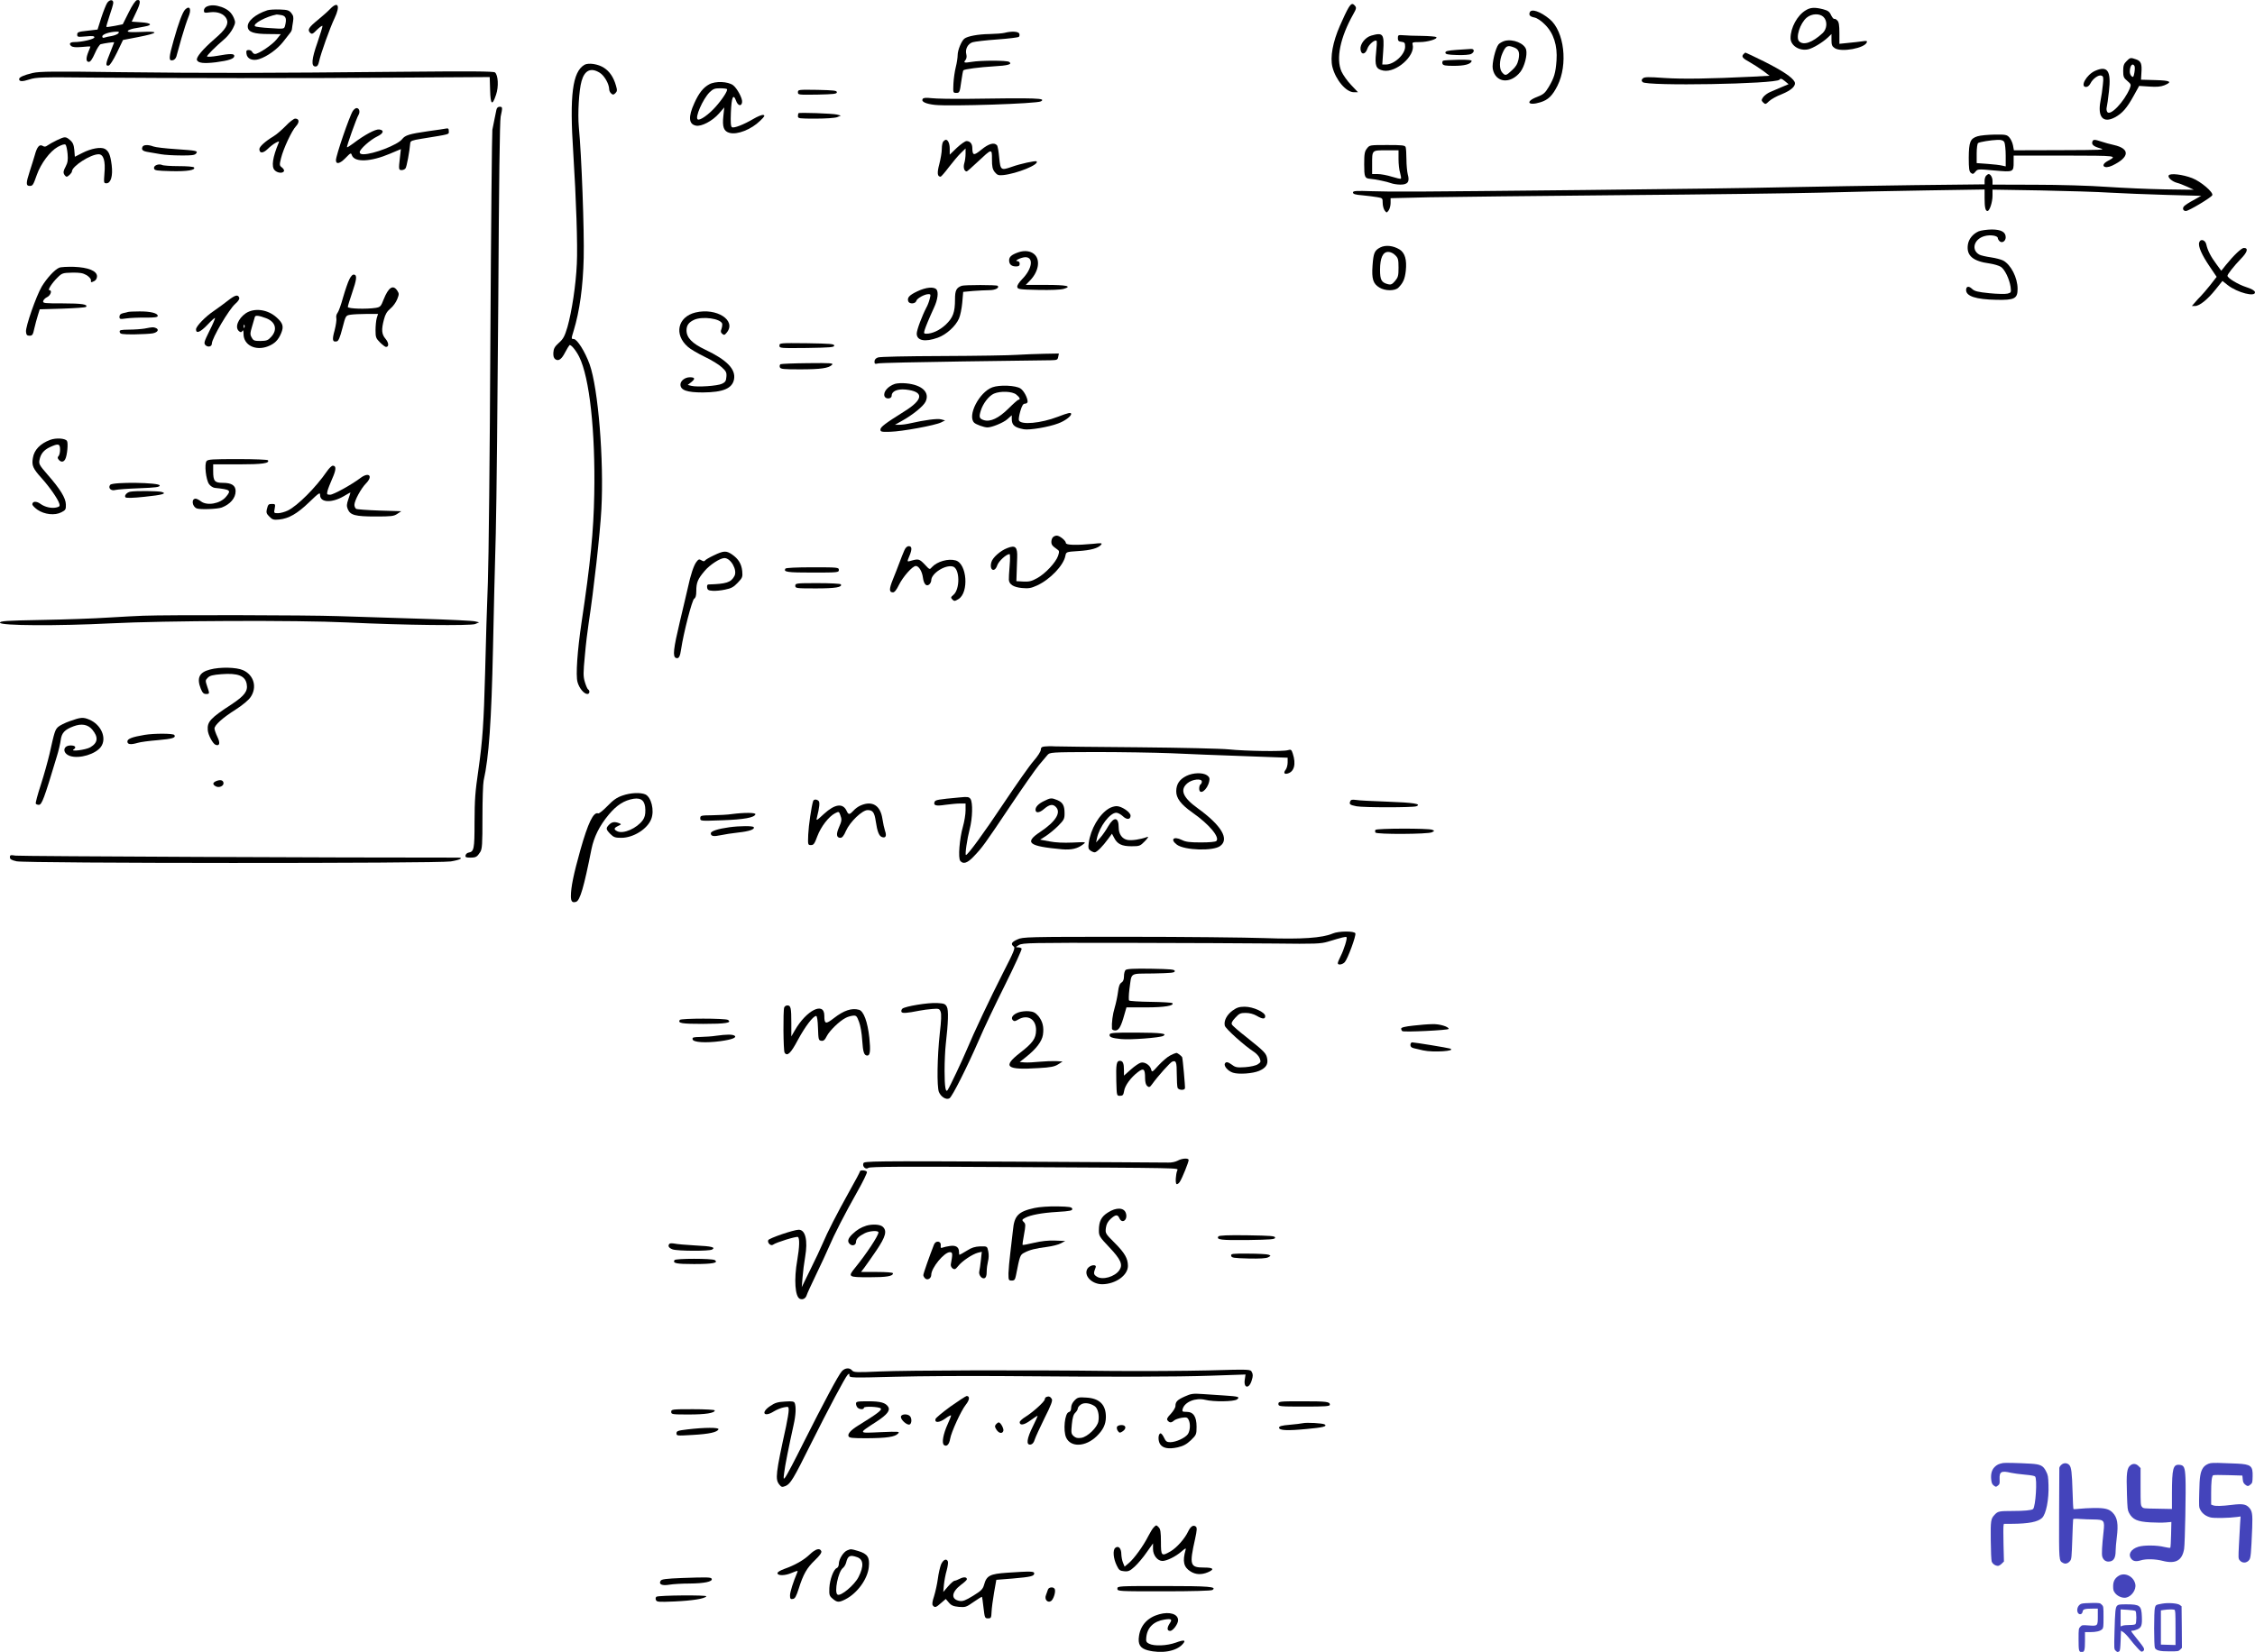 <svg height="1251.812pt" preserveAspectRatio="xMidYMid meet" viewBox="0 0 1708.357 1251.812" width="1708.357pt" xmlns="http://www.w3.org/2000/svg"><g transform="matrix(.1 0 0 -.1 -40.5 1279.896)"><path d="m1217 12777c-9-14-29-64-45-113l-28-89-77-9c-68-7-77-11-77-29 0-19 4-19 65-14 51 5 65 3 65-7 0-14-95-36-153-36-32 0-42-14-22-30 11-9 35-11 80-7 36 4 65 5 65 3s-7-20-15-39c-20-49-19-77 3-77 12 0 26 20 46 65 15 35 35 66 44 69 27 7 102 18 102 14 0-1-14-36-30-77-35-84-37-104-12-99 10 2 34 39 63 98l46 96 114 22c155 30 166 46 26 39-79-3-107-2-104 7 2 6 22 14 45 19 23 4 60 10 83 15 63 11 51 27-27 32l-71 5 33 70c35 72 37 99 7 93-11-2-36-38-63-93l-45-90-60-12c-33-6-62-10-64-8s9 39 23 82c15 43 28 87 29 98 3 29-27 30-46 2zm84-231c-6-7-29-16-50-20-22-3-46-9-55-12-10-4-16-1-16 9 0 16 53 34 104 36 23 1 26-2 17-13z"/><path d="m10620 12738c-11-18-40-78-64-134-54-123-75-238-57-312 25-99 104-192 163-192h31l-52 55c-29 30-61 76-73 102-43 97-10 258 89 434 23 40 25 50 14 63-19 23-29 20-51-16z"/><path d="m1973 12750c-14-6-23-18-23-30 0-19 4-20 48-14 57 7 106-13 124-51 17-39-6-78-91-151-89-77-142-140-134-160 9-23 52-28 143-17 100 13 140 27 140 48 0 18-29 19-128 1-40-7-75-9-78-5-4 7 59 70 138 138 20 18 46 52 58 76 19 39 20 46 7 77-18 42-45 66-94 84-44 15-79 17-110 4z"/><path d="m2904 12729c-16-17-57-53-91-81-70-57-80-75-59-97 14-13 20-11 53 23 21 20 39 33 41 28 1-5-16-61-38-125-45-127-49-182-15-182 14 0 21 10 27 37 12 59 83 257 118 330 45 95 26 132-36 67z"/><path d="m1807 12726c-19-20-49-99-86-231-38-134-39-158-9-153 13 2 24 13 29 28 4 14 22 77 39 140 18 63 42 135 52 159 26 60 11 93-25 57z"/><path d="m14085 12721c-64-38-115-132-115-211 0-56 66-99 133-85 36 8 108 51 150 90l27 26v-45c0-38 4-48 25-62 50-33 229 0 243 45 4 10-4 12-34 7-22-3-69-9-106-12l-68-7v81c0 60-4 85-16 96-8 9-19 14-23 12-4-3-15 10-24 28-12 27-24 35-61 45-63 16-96 14-131-8zm135-51c31-31 27-90-7-122-78-72-145-95-178-62-28 28 7 137 57 179 38 32 99 34 128 5z"/><path d="m2430 12721c-91-30-153-83-148-127 4-39 47-53 161-53l89-1-32-40c-32-40-135-110-163-110-8 0-17 7-21 15-3 8-15 15-26 15-17 0-21-5-18-27 4-40 46-58 96-42 62 20 138 75 182 131 23 29 47 60 54 69 7 8 13 22 13 30 1 8 4 32 8 54 5 32 3 45-13 65-17 21-29 25-88 27-38 1-80-1-94-6zm109-37c33-7 39-28 25-82-7-23-8-23-113-16-58 3-110 10-114 14-20 18 84 74 164 89 4 0 21-2 38-5z"/><path d="m11994 12705c-8-21 2-32 37-39 19-4 51-25 79-54 65-64 95-159 87-271-7-96-18-132-59-201-28-47-41-57-87-75-93-35-72-71 24-41 59 18 91 50 129 125 81 161 52 412-59 505-70 58-140 82-151 51z"/><path d="m8015 12550c-16-4-67-8-113-9-86-1-167-16-191-35-22-17-51-87-51-125 0-18-6-59-14-90s-16-87-18-126c-3-69-3-70 22-70 24 0 26 4 37 84 6 45 14 85 16 87 9 9 124 24 228 30 111 6 146 16 119 34-18 12-215 12-285 0-56-9-63-7-45 15 7 9 10 25 6 41-11 40 11 82 48 93 17 5 101 15 186 21s159 15 164 20 6 16 3 24c-7 17-58 20-112 6z"/><path d="m10793 12529c-45-13-85-64-81-103 4-45 37-42 52 4 10 32 58 72 70 59 3-3 1-43-4-89-11-100-1-125 55-136 97-18 244 113 222 197-5 17 0 19 54 19 60 0 139 24 125 38-5 4-54 8-109 9-56 0-120 3-142 5-37 3-40 1-40-22 0-20 6-26 28-28 23-3 27-8 27-37 0-59-83-135-146-135h-27l7 101c9 131-1 144-91 118z"/><path d="m11804 12489c-17-5-38-17-46-26-23-27-52-146-44-186 20-106 134-118 209-23 31 40 54 127 44 168-12 48-100 84-163 67zm70-49c37-14 46-38 35-92-8-35-21-56-50-82-45-42-50-43-74-16-23 25-22 91 2 145 25 57 38 64 87 45z"/><path d="m11440 12421c-66-5-85-9-85-21s18-16 87-18c50-2 97 2 108 8 28 15 26 40-2 38-13-1-61-4-108-7z"/><path d="m13612 12387c-15-18-5-30 50-60 27-15 71-44 99-64l50-38-128-7c-329-16-528-19-668-10-125 9-152 8-164-3-11-11-12-17-2-28 26-32 1011-15 1037 18 8 11 15 10 40-10l29-24-50-21c-27-12-67-29-89-38-21-9-45-27-54-40-14-21-14-25 1-40 16-15 19-14 44 10 16 15 58 39 96 53 76 31 112 66 97 95-18 34-93 84-228 152-75 37-140 68-143 68-4 0-11-6-17-13z"/><path d="m16515 12335c-20-19-25-34-25-74 0-43 4-53 31-75 29-25 30-28 19-57-43-102-149-213-171-178-5 8-7 23-4 34s11 65 17 121c18 156-10 198-105 156-65-29-117-122-68-122 12 0 25 11 33 27 18 36 62 67 83 59 15-5 17-15 11-69-3-34-11-90-18-124-23-121 20-170 108-124 57 30 93 72 144 165l41 74 77-5c57-4 87-1 115 10 62 26 45 36-70 39l-108 3 3 52c5 69-3 89-40 102-42 15-46 14-73-14zm60-35c4-6 4-29 0-51-6-33-9-38-21-28-8 6-14 22-14 34 0 45 20 70 35 45z"/><path d="m11338 12339c-6-4-8-14-5-23 5-13 22-16 86-16 80 0 126 12 135 35 3 9-22 12-101 11-57-1-109-4-115-7z"/><path d="m4833 12308c-91-53-114-230-85-668 22-349 34-702 27-840-7-160-38-362-71-479-21-70-31-90-65-120-32-29-40-44-42-75-1-27 3-41 16-50 24-16 47 1 74 54 13 24 27 48 32 53 9 9 48-36 74-88 78-156 123-564 114-1040-5-283-29-525-96-971-32-215-45-402-31-453 12-46 49-91 75-91 17 0 21 25 5 35-5 3-16 28-24 55-13 43-13 69 0 202 7 84 21 196 29 248 37 240 87 683 96 860 20 374-24 916-89 1098-35 97-95 192-121 192-19 0-19 1 0 63 45 147 71 334 76 552 5 202-16 778-37 993-9 100 1 278 21 347 23 82 71 104 137 63 35-21 71-84 72-124 0-12 7-27 16-34 12-11 18-10 31 3 14 14 15 22 4 59-18 62-48 106-90 133-44 29-117 40-148 23z"/><path d="m653 12246c-67-16-103-32-103-46 0-20 23-21 78-3 52 17 93 18 492 14 594-5 1564-6 2345 0l650 4 3-98c3-113 16-123 45-36 21 61 16 149-8 169-11 9-186 10-722 5-1035-10-1427-11-2108-3-511 7-620 6-672-6z"/><path d="m5778 12160c-45-24-79-67-113-143-47-103-43-159 12-170 41-9 125 35 174 91l41 47-7-65c-9-84 3-116 47-128 59-16 165 26 232 92 34 33 38 40 23 44-10 2-44-12-76-31-73-43-146-71-161-62-9 6-11 37-8 112 5 116 18 146 39 89 14-40 42-46 46-11 4 28-38 105-68 128-39 29-134 33-181 7zm134-36c10-9-34-77-87-136-52-58-117-104-134-94-23 14 38 153 89 205 27 26 39 31 79 31 26 0 50-3 53-6z"/><path d="m6450 12100c0-20 4-20 148-18 123 3 147 5 147 18s-24 15-147 18c-144 2-148 2-148-18z"/><path d="m7395 12049c-13-20 22-37 93-45 118-12 775 9 803 27 40 24-20 27-562 19-113-1-233 1-266 5-44 5-63 3-68-6z"/><path d="m4166 11968c-3-13-9-45-15-73-5-27-13-63-16-80-3-16-10-732-15-1590-4-858-13-1686-19-1840s-16-464-21-690c-10-374-19-506-50-725-26-180-29-225-30-406 0-199-4-219-45-226-11-2-21-11-23-21-3-14 4-17 35-17 44 0 52 5 76 42 15 24 17 57 17 263 0 130 4 255 9 278 40 178 59 449 71 1007 5 239 14 629 21 865 6 237 14 1033 19 1770 5 889 11 1357 18 1390 15 70 15 75-8 75-12 0-21-8-24-22z"/><path d="m3078 11958c-25-38-128-338-128-373 0-34 30-27 72 16 40 41 42 42 49 21 21-55 142-50 288 12l83 35-7-62c-11-93-10-97 14-97 10 0 23 6 28 13 9 10 31 130 36 192 2 16 14 21 82 32 228 37 210 32 210 58 0 19-4 23-20 20-11-2-72-12-135-20-144-21-175-30-199-61-34-43-217-114-293-114-19 0-28 5-28 16 0 22 80 94 133 119 48 23 55 48 14 53-28 3-111-41-196-106-24-18-45-31-47-29-5 5 72 221 87 245 14 23 6 52-15 52-7 0-20-10-28-22z"/><path d="m6454 11941c-2-2-4-13-4-23 0-17 11-18 134-18 77 0 147 5 163 11l28 12-30 8c-32 8-284 17-291 10z"/><path d="m2569 11844c-30-30-70-65-89-76-66-40-110-80-110-99 0-34 28-33 63 1 17 17 45 39 61 47 27 14 28 14 21-3-44-106-55-177-30-204 20-22 60-27 71-9 4 7-3 19-14 28-20 15-21 19-8 71 18 73 81 208 113 242 28 30 26 58-6 58-10 0-43-25-72-56z"/><path d="m15386 11766c-55-17-65-43-66-162 0-82 3-104 16-115 14-11 19-10 34 8 17 21 19 22 144 10 146-13 146-13 146 66v47h388c407-1 399 0 323-42-58-32-25-63 36-34 132 63 137 128 13 156-30 7-73 18-95 26-51 17-62 17-68 1-9-23 8-38 59-52 44-12 11-13-302-14l-352-1-7 38c-4 20-16 47-28 60-18 20-29 22-111 21-50-1-108-6-130-13zm204-45c5-11 10-57 10-102v-81l-27 6c-16 4-65 10-110 13l-83 6v73c0 40 5 76 11 79 14 9 96 22 146 24 32 1 45-4 53-18z"/><path d="m835 11736c-27-13-59-31-70-39-15-11-23-12-38-3-23 14-42-9-58-69-6-22-24-78-39-125-29-89-29-110 0-110 23 0 27 7 54 84 31 87 100 179 159 212 32 17 52 23 59 16 5-5 12-36 15-69 4-47 1-66-15-97-16-29-19-44-11-58 5-10 14-18 19-18 11 0 40 29 40 40 0 39 141 130 202 130 37 0 53-50 44-147-5-69-5-73 15-73 34 0 50 56 40 138-10 78-22 106-52 123-31 16-104 3-170-31l-57-29-4 51c-4 40-11 57-32 75-34 29-39 28-101-1z"/><path d="m7552 11728c-7-7-12-32-12-57 0-26-9-77-19-116-18-67-15-95 10-95 4 0 33 33 63 73 30 39 71 88 90 106l36 35v-40c0-21-4-55-10-73-9-32 0-61 19-61 3 0 40 32 81 71 111 104 110 104 110 21 0-56 4-75 21-97 19-23 28-26 63-23 106 11 277 81 254 104-8 7-123-18-187-41-83-29-87-26-96 68-4 45-11 88-17 95-21 24-62 13-118-33-59-48-68-46-69 16-1 30-18 49-44 49-10 0-43-23-73-51l-54-52v45c0 39-13 68-30 68-3 0-11-5-18-12z"/><path d="m1484 11685c-9-22 2-32 48-39 24-4 66-11 93-16 28-5 96-9 151-9 78-1 104 2 114 14 17 21 7 23-155 34-77 5-153 14-168 20-39 15-77 14-83-4z"/><path d="m10761 11674c-18-23-21-41-21-120 0-96 4-107 45-110 39-3 130-22 158-33 16-6 48-11 72-11 56 0 71 22 55 78-5 20-10 72-10 114s-3 83-6 92c-5 14-27 16-139 16-132 0-134 0-154-26zm239-80c0-37 5-84 12-105 6-22 9-41 6-44s-34 4-69 15-83 20-106 20h-43v74c0 109-3 106 106 106h94z"/><path d="m1592 11549c-15-6-22-15-20-26 3-16 18-18 129-21 123-3 187 8 174 28-4 6-54 10-116 10-61 0-118 4-127 9-10 5-27 5-40 0z"/><path d="m15452 11468c-7-7-12-24-12-39v-27l-537-6c-296-4-736-11-978-16-242-6-926-15-1520-21-1350-14-1427-14-1605-9-124 4-145 3-145-10 0-11 17-17 71-21 39-4 89-10 112-14 41-7 42-8 42-44 0-20 7-46 15-57 15-19 15-19 30 0 8 11 15 36 15 57v36l293 7c160 3 812 10 1447 16 635 5 1317 14 1515 19 198 6 559 13 803 17l442 7v-66c0-69 6-97 22-97s38 67 38 116v46l363-6c199-4 436-11 527-17 91-5 283-13 428-17l263-7-59-33c-33-17-65-39-72-47-13-16-6-35 15-35s194 103 200 120c9 22-87 104-152 129-72 28-167 39-178 21-10-16 26-47 64-57 14-3 49-17 76-29l50-23-220 3c-121 2-319 11-440 19-121 9-365 16-542 16l-323 1v28c0 26-15 52-30 52-3 0-11-5-18-12z"/><path d="m15395 11046c-45-20-76-59-82-103-11-82 39-124 167-141 32-5 69-16 83-25 30-19 65-93 74-152 5-42 4-44-23-51-16-4-78-3-137 3-89 9-113 15-132 33-25 24-45 20-45-9 0-47 75-71 229-74 138-3 161 9 161 83 0 85-51 184-110 215-16 8-58 19-93 24-36 5-74 14-86 20-65 35-42 119 39 141 43 12 100 3 100-15 0-7 7-18 15-25 19-16 45 3 45 31 0 40-35 59-107 59-38-1-81-7-98-14z"/><path d="m17066 10962c-10-29 20-96 80-184l52-77-49-63c-28-35-60-72-72-84s-32-33-44-48l-23-26h24c34 0 95 49 155 124l53 66 39-31c73-58 215-94 207-53-2 11-27 25-68 38-59 19-140 68-140 85 0 12 49 74 101 128 51 52 59 83 23 83-18 0-76-55-136-129l-35-44-36 49c-43 57-68 107-77 149-7 36-45 48-54 17z"/><path d="m10862 10924c-44-23-52-41-59-139-7-99 4-136 52-165 43-27 118-27 144-1 36 36 49 66 56 127 9 84-6 137-48 163-48 29-105 35-145 15zm113-59c22-21 25-33 25-94s-3-73-26-101c-22-26-32-30-53-25-50 13-61 32-61 108 0 91 21 137 62 137 17 0 39-10 53-25z"/><path d="m8117 10886c-50-18-67-34-67-60 0-30 18-46 52-46 21 0 28 5 28 20 0 12-7 20-17 20-30 1 28 29 60 30 65 0 52-89-24-166-25-26-40-49-37-60 3-17 16-19 158-22 96-2 170 1 194 8 67 20 22 30-138 30h-150l32 33c62 64 79 147 40 192-28 32-79 40-131 21z"/><path d="m853 10770c-34-14-94-80-132-143-42-72-123-303-119-342 2-24 8-30 27-30 21 0 26 7 36 55 7 30 19 75 27 100l14 45 171 5c94 3 175 9 179 13 19 19-31 27-174 27-140 0-153 1-150 17 2 10 16 24 31 31 26 13 39 52 16 52-15 0 20 55 62 96 34 34 40 35 111 37 58 1 81-3 109-19 19-12 33-28 33-37-2-20 1-20 27-7 11 6 19 21 19 35 0 41-66 68-175 72-49 1-100-1-112-7z"/><path d="m3052 10683c-11-21-32-83-48-138-15-55-34-108-42-117-8-10-12-27-9-39 3-13-3-54-13-93-20-72-17-91 16-84 13 2 24 27 43 100 25 96 25 96 61 102 19 3 74 6 122 6h87l-10-32c-5-18-9-59-9-91 0-54 3-62 34-93 19-19 39-34 45-34 24 0 22 31-3 61-30 35-33 69-12 148 10 39 23 60 49 82 19 15 42 47 51 70 15 38 15 43 1 65-32 49-67 26-104-67-20-52-25-57-59-63-71-11-212-7-212 7 0 7 14 53 31 102 37 108 40 138 17 143-11 2-23-9-36-35z"/><path d="m7690 10633c-40-15-50-35-50-102 0-99-15-139-70-192-46-43-102-69-148-69-18 0-19 4-12 28 8 26 30 80 72 172 27 58 34 115 18 135-19 23-79 18-146-14-61-29-78-48-68-76 9-22 55-19 61 4 5 19 62 51 93 51 16 0 17-4 8-37-5-21-16-49-24-63-33-63-74-171-74-199 0-54 63-66 160-31 64 23 135 87 160 145 10 22 21 76 25 121l7 81 75 7c42 3 97 6 123 6 45 0 79 18 63 33-8 8-251 8-273 0z"/><path d="m2133 10522c-26-21-76-57-109-80-64-43-134-116-134-139 0-35 32-22 85 33 30 32 56 56 59 53 2-2-16-46-42-97-42-85-44-94-30-109 19-18 48-11 48 12 0 40 129 259 177 301 24 21 34 37 30 48-10 25-31 19-84-22z"/><path d="m2267 10425c-59-41-85-108-51-136 13-10 17-10 25 2 6 10 9 3 9-23 0-84 90-130 184-94 51 20 79 47 101 100 21 50 14 76-34 119-68 62-169 75-234 32zm153-37c72-27 89-86 41-140-25-28-35-32-82-33-47 0-55 3-67 26-13 22-13 32 3 85 9 32 19 65 21 72 4 13 31 10 84-10zm-163-70c-3-8-6-5-6 6-1 11 2 17 5 13 3-3 4-12 1-19z"/><path d="m1375 10435c-5-2-22-6-37-9-20-5-28-13-28-27 0-19 4-20 53-13 28 4 94 7 145 6 69 0 92 3 92 13 0 21-57 35-139 34-42 0-80-2-86-4z"/><path d="m5674 10431c-135-33-165-167-58-260 18-17 75-50 126-75 51-24 110-60 131-80 33-30 38-40 35-73-2-31-9-41-33-52-34-17-189-27-232-16l-28 7 28 22c31 25 27 36-12 36-37 0-71-27-71-55 0-43 49-60 170-60 153 1 223 30 236 100 14 76-55 147-218 224-99 47-142 91-142 146 0 40 18 63 61 82 64 26 194 8 209-30 2-7 0-25-5-40-8-20-6-28 6-38 13-11 18-10 34 10 75 92-77 190-237 152z"/><path d="m1500 10309c-25-4-78-8-118-8-64-1-73-3-70-18 3-16 16-18 108-18 58 1 122 4 143 8 38 8 50 30 21 41-18 7-22 7-84-5z"/><path d="m6310 10180c0-20 4-20 208-18 176 3 207 5 207 18s-31 15-207 18c-204 2-208 2-208-18z"/><path d="m8110 10110c-52-4-305-8-562-9-276-1-477-5-492-11-17-6-26-17-26-31 0-18 4-20 28-14 15 4 304 10 642 15 338 4 638 8 666 9 47 1 52 3 56 26l5 25-111-2c-61-1-154-5-206-8z"/><path d="m6318 10039c-6-4-8-14-5-23 5-14 28-16 154-16 156 0 216 9 241 34 13 13-6 15-182 13-109-1-202-5-208-8z"/><path d="m7185 9890c-54-18-91-62-79-94 9-24 54-21 54 4 0 34 43 53 106 47 141-15 137-75-12-167-142-89-179-117-179-136 0-17 7-19 75-17 88 2 342 49 385 71l30 15-30 8c-28 8-125-5-235-30-25-6-61-11-80-11h-35l50 28c85 47 165 112 182 147 34 71-27 128-148 139-30 3-67 1-84-4z"/><path d="m7923 9864c-100-37-191-215-138-268 14-14 75-36 101-36 33 0 119 35 149 61l35 31v-28c0-47 22-65 91-78 43-8 190 17 260 44 50 18 99 54 99 72 0 14-22 9-100-21-130-50-282-64-296-27-3 8 2 39 11 70 13 43 21 56 36 56 10 0 19 7 19 15 0 30-29 84-54 100-36 24-159 29-213 9zm181-55c26-20 34-39 17-39-5 0-40-31-77-68-73-72-136-102-185-87-35 11-39 23-24 71 16 54 61 113 100 130 49 21 138 18 169-7z"/><path d="m786 9466c-76-28-123-77-132-138-10-56 1-80 64-150s125-159 136-195c6-18 2-24-19-29-38-10-90 2-124 27-30 22-61 20-61-4 0-8 18-26 39-41 52-36 132-45 181-19 32 16 35 22 34 59-1 49-42 116-141 229-59 68-65 78-59 108 9 47 33 76 80 98 63 29 76 26 76-19 0-21-5-43-12-50-8-8-8-15 2-27 17-20 37-19 49 4 15 27 24 124 13 139-14 20-82 24-126 8z"/><path d="m1970 9305c-18-22-5-142 19-175 10-14 29-26 42-28 122-13 128-18 85-69s-143-69-189-33c-14 11-32 20-40 20-34 0-27-60 9-74 26-10 157-5 189 7 65 25 105 72 105 124 0 43-30 63-97 63-62 0-73 13-73 89v51h191c182 0 238 8 224 31-4 5-99 9-229 9-188 0-226-2-236-15z"/><path d="m2883 9229c-85-124-224-263-298-299-23-11-56-20-74-20-31 0-32 1-25 35 6 33 4 35-19 35-29 0-31-3-41-43-5-22-1-33 20-53 22-23 32-26 73-22 73 7 138 44 228 131 76 73 83 77 83 54 0-57 88-61 178-9 28 17 52 30 52 29 0-2-7-25-16-51-13-38-14-52-4-76 19-45 57-55 210-55 119 0 139 2 165 20l30 20-165 5c-91 3-171 9-177 13-7 5-13 18-13 30 0 32 49 123 88 163 55 56 22 89-42 41-69-52-205-127-230-127-24 0-26 3-20 28 3 15 20 57 36 94 30 67 32 98 4 98-8 0-27-18-43-41z"/><path d="m1240 9125c-19-23 6-49 39-39 14 4 96 10 181 13 128 5 155 9 155 21 0 23-356 28-375 5z"/><path d="m1393 9073c-28-5-49-31-37-43 6-6 58-5 141 4 139 14 176 25 133 37-27 8-201 9-237 2z"/><path d="m8382 8728c-7-7-12-22-12-35 0-22 7-31 44-57 17-11 17-17 7-49-17-50-98-137-160-170-41-23-61-27-103-25l-53 3 2 60c1 33 3 86 4 118 3 81-13 97-74 73-54-20-114-74-122-109-16-60 26-80 45-22 11 32 69 85 93 85 5 0 5-39 1-87-4-49-7-97-6-107 2-36 36-57 99-63 51-5 70-1 114 19 99 45 201 152 215 224 6 31 6 31 99 37 95 6 150 22 172 48 10 13 2 14-60 7-126-12-207-10-207 6 0 18-47 56-69 56-10 0-22-5-29-12z"/><path d="m7256 8628c-8-18-25-60-37-93s-35-91-50-128c-29-72-29-97 1-97 12 0 27 19 45 56 31 63 103 144 128 144 23 0 48-41 54-89 7-49 26-69 48-51 8 7 15 21 15 31 0 52 105 120 163 105 54-13 57-173 4-216-20-17-20-20-7-34 14-14 18-14 46 3 81 49 65 269-21 293-56 16-140-8-179-50-18-21-18-21-55 19-40 42-48 44-99 30-37-11-37-12-17 36 21 50 19 73-5 73-13 0-25-11-34-32z"/><path d="m5814 8591c-34-16-65-34-68-40-5-7-13-7-27 2-17 10-22 9-38-12-20-26-44-97-65-196-8-33-34-148-60-255-50-211-56-267-30-277 21-8 31 9 39 66 18 122 83 374 99 383 11 6 16 23 16 58 0 64 11 91 63 152 39 47 118 98 150 98 49 0 100-92 76-136-26-49-62-60-197-64-8 0-12-9-10-22 2-19 10-24 41-26 21-2 63 2 95 9 46 9 65 19 96 52 36 38 38 43 34 89-6 55-29 92-78 126-43 29-63 28-136-7z"/><path d="m6355 8490c-16-26 14-30 206-30s199 1 199 20-7 20-199 20c-123 0-202-4-206-10z"/><path d="m6430 8360c0-19 7-20 156-20 148 0 202 9 189 31-4 5-79 9-176 9-162 0-169-1-169-20z"/><path d="m1490 8133c-41-1-160-8-265-14-104-7-332-15-505-18-271-5-315-8-315-21 0-23 439-25 835-5 414 21 1413 25 1795 7 434-21 934-26 970-12l30 13-30 7c-16 5-201 14-410 20-209 7-492 16-630 20-226 8-1292 10-1475 3z"/><path d="m1995 7725c-81-21-101-64-69-145 13-31 21-40 40-40 28 0 28 2 8 59-14 42-14 45 5 64 15 16 39 22 103 27 125 10 181-12 192-75 10-53-16-88-114-153-161-105-186-132-181-196 2-35 38-103 59-111 31-12 37 13 14 60-12 25-22 54-22 63 0 26 62 82 162 145 51 33 97 71 112 94 50 74 25 166-57 203-50 23-175 26-252 5z"/><path d="m936 7335c-38-13-79-34-91-45-23-22-27-34-65-205-13-55-42-160-66-234-24-73-41-137-38-142s13-9 23-9c23 0 40 45 136 365 14 44 27 101 30 126 7 54 30 79 97 104 61 23 109 14 142-25 48-58 43-100-15-134-34-20-157-35-126-16 23 15 12 30-22 30-62 0-65-60-5-80 70-23 194 14 234 70 46 65 2 168-89 206-45 19-65 18-145-11z"/><path d="m1500 7230c-95-16-130-30-130-50 0-23 25-26 80-10 19 6 87 15 150 20 113 10 139 18 126 39-8 13-155 13-226 1z"/><path d="m8318 7142c-21-2-28-9-28-25 0-12-24-50-55-85-30-34-131-178-226-320-151-227-272-392-286-392-9 0 9 123 28 195 22 83 25 203 6 230-12 16-23 17-83 11-162-15-183-18-189-34-10-27 10-33 81-22 38 5 88 10 112 10h42v-53c0-28-9-84-20-122-26-91-38-239-20-260 22-27 54-17 101 33 64 66 85 95 277 382 94 140 192 280 217 310 26 30 55 65 65 77 18 21 22 22 362 23 189 0 447-4 573-9 127-6 377-16 558-22l327-12v-36c0-20-7-45-15-55-18-23-11-36 14-29 51 13 66 72 40 151-10 31-14 33-38 26-35-11-319-7-445 6-56 6-364 13-686 16-322 2-607 6-635 7-27 2-62 1-77-1z"/><path d="m9393 6919c-52-26-76-61-77-115-1-53 35-101 123-163 126-88 209-187 181-215-7-7-54-11-118-11-84 0-115 4-144 19-62 30-90 4-37-36 58-43 275-50 328-10 71 52 10 155-169 285-114 82-139 141-79 191 35 30 109 38 109 12 0-8-4-18-10-21-5-3-10-17-10-31 0-57 63-12 76 55 5 22 1 32-17 45-33 22-105 20-156-5z"/><path d="m2043 6880c-28-12-29-26-3-40s63 4 58 28c-4 20-25 24-55 12z"/><path d="m5120 6770c-41-14-69-33-113-79-32-33-63-58-70-56-36 14-77-71-136-280-51-182-71-280-71-347 0-41 11-52 39-43 30 9 60 112 117 400 19 92 60 176 131 261 61 73 117 108 188 120 60 9 88-17 89-84 1-36-5-58-20-79-45-61-145-105-191-84-30 14-29 25 5 41 25 12 26 13 7 21-33 13-54 10-75-11-27-27-25-36 9-71 25-25 37-29 83-29 92 0 199 68 227 143 25 65 0 165-45 186-37 16-112 13-174-9z"/><path d="m8315 6729c-42-20-65-44-65-66 0-28 30-25 65 6 40 34 66 39 89 15 42-42-1-111-118-189-124-82-90-109 165-132 71-6 118 5 159 37 25 19 25 19-80 14-69-3-129 0-175 9l-70 13 44 28c24 16 66 50 93 77 43 44 48 52 48 94 0 59-13 83-55 101-44 18-52 17-100-7z"/><path d="m6565 6728c-13-42-34-185-37-253-3-78-3-80 21-80 20 0 27 10 48 67 27 72 86 149 134 174 28 14 30 14 39-11 14-36 13-46-10-98-22-50-18-77 12-77 13 0 26 15 42 53 31 69 123 157 164 157 39 0 52-17 62-87 11-74 24-109 46-117 28-11 38 8 24 46-6 18-15 59-20 92-15 101-76 139-163 102-18-7-43-25-56-40-30-32-38-33-52-2-28 61-89 53-172-23-57-53-60-54-53-27 19 76 23 115 13 125-15 15-37 14-42-1z"/><path d="m10634 6726c-9-22-2-27 48-37 54-10 426-10 453 0 44 18-24 28-220 35-110 4-217 9-237 13-30 4-39 2-44-11z"/><path d="m8804 6671c-72-44-137-155-151-260-5-36-3-46 12-57 11-8 25-14 33-14 16 0 61 45 103 103l28 38 16-30c24-48 58-65 132-65 61 0 66 2 101 38 26 27 31 37 17 32-53-19-116-28-149-22-40 8-66 44-66 95 0 79-36 83-79 9-16-29-44-69-61-88l-31-35 6 30c19 90 99 195 147 195 12 0 34-12 49-26 30-29 59-27 59 4 0 26-68 72-106 72-16 0-43-8-60-19z"/><path d="m5950 6630c-30-5-97-8-147-9-88-1-93-2-93-23s1-21 168-15c164 6 241 20 250 45 4 14-86 14-178 2z"/><path d="m5930 6530c-86-12-140-29-140-46 0-22 21-26 76-14 27 6 86 15 131 20 84 9 128 24 118 41-7 10-103 10-185-1z"/><path d="m10825 6510c-3-5-3-14 0-20 9-15 400-13 428 2 21 11 21 11 2 19-30 12-423 11-430-1z"/><path d="m480 6303c0-15 11-22 51-31 68-16 3192-17 3289-1 74 12 103 29 50 29-809-1-3317 10-3347 15-38 6-43 5-43-12z"/><path d="m10502 5725c-79-34-237-45-514-35-145 5-616 10-1048 10-754 0-787-1-827-20-45-20-53-35-28-54 13-9 2-38-82-201-99-195-219-449-278-590-31-74-121-265-140-295-16-26-24 22-24 145 0 66 4 156 9 200 19 167 22 259 8 285-12 22-21 25-73 28-70 4-244-25-264-43-7-7-10-18-6-25 7-11 39-9 135 10 25 5 69 11 98 13 50 4 54 2 63-21 7-17 5-69-6-161-20-182-23-406-7-447 16-38 56-62 80-48 21 12 134 237 222 439 35 83 124 270 198 418 73 147 130 272 127 277-3 6-16 10-28 10-20 0-19 2 8 18 28 16 86 17 815 16 432-1 938-3 1125-5 307-4 346-2 400 14 109 33 136 40 141 34 8-7-20-96-45-145-12-23-21-46-21-52 0-17 36-11 53 8 22 25 87 200 80 218-7 19-127 18-171-1z"/><path d="m8932 5448c-7-7-12-28-12-48 0-24-6-39-19-47-14-9-21-29-26-70-4-32-15-85-25-119-16-52-24-117-21-161 1-7 12-13 25-13 27 0 44 29 69 120l16 55h148c140 0 218 13 199 33-4 3-77 8-163 9s-160 6-164 10-3 42 2 83c19 135-4 119 182 122 136 3 162 5 162 18s-28 15-180 18c-132 2-184-1-193-10z"/><path d="m6346 5164c-9-24-7-327 3-342 20-31 47-5 101 97 54 100 115 181 138 181 7 0 12-32 14-92 3-87 4-93 25-96 17-3 27 6 42 36 21 41 96 114 142 137 14 8 38 15 54 17 26 3 31-1 48-47 11-29 21-87 24-140 6-90 14-115 39-115 21 0 25 37 15 135-13 120-43 203-79 212-55 15-114-5-189-63-63-49-73-46-73 18 0 110-136 42-224-112l-26-45v102c0 114-4 133-30 133-10 0-21-7-24-16z"/><path d="m9743 5141c-44-32-68-78-59-115 6-23 149-152 222-199 18-12 38-34 43-50 9-24 7-29-15-43-14-10-55-19-95-22-61-4-74-2-99 17-32 23-46 26-55 11-11-19 23-58 61-70 42-14 149-7 198 14 51 22 69 49 61 92-7 41-19 53-159 165-55 43-104 85-108 94-6 10 1 26 25 51 30 33 40 37 79 37 29 0 59-8 82-21 46-27 66-28 66-3 0 29-91 71-155 71-41 0-60-6-92-29z"/><path d="m8121 5127c-42-15-61-41-43-59 10-10 18-9 41 5 72 42 137 2 135-83-1-61-25-95-122-170-135-105-104-131 141-115 92 5 121 11 148 28l34 22-50 3c-27 1-84-1-125-5s-92-7-113-5l-37 3 48 38c77 61 120 118 128 167 9 60-2 103-34 143-23 26-37 34-73 37-24 2-59-2-78-9z"/><path d="m5555 5070c-16-25 13-30 178-30 169 0 220 8 187 30-20 13-357 13-365 0z"/><path d="m11113 5027c-65-7-93-14-93-23 0-7 4-15 9-19 15-9 351 7 351 17 0 17-70 38-122 36-29 0-95-5-145-11z"/><path d="m8812 4961c-7-20 14-29 87-36 70-7 293 10 319 24 32 18-16 24-206 25-155 1-196-2-200-13z"/><path d="m5830 4950c-30-5-83-8-118-9-55-1-63-3-60-18 4-23 98-29 211-14 88 12 128 28 106 42-16 10-60 10-139-1z"/><path d="m11090 4880c0-13 9-21 28-25 15-4 46-10 69-16 76-17 256-5 203 14-17 6-268 47-287 47-7 0-13-9-13-20z"/><path d="m9269 4800c-20-10-59-44-87-74-48-53-50-55-56-31-8 32-49 59-78 51-13-3-47-26-75-51l-53-47v40c0 53-8 72-31 72-26 0-30-26-27-155 3-110 3-110 28-110 21 0 26 6 31 36 6 42 51 103 105 144 43 33 54 24 54-46 0-31 6-51 16-60 15-12 20-10 38 15 43 60 136 164 152 170 29 11 34-4 34-94 0-48 3-95 6-104 7-18 50-22 56-5 3 8-17 228-21 236-6 11-35 33-44 33-7-1-28-9-48-20z"/><path d="m9326 4003c-17-9-48-15-70-14-23 0-550 4-1172 7-1071 5-1132 4-1138-12-10-25 18-51 38-35 11 9 245 11 1058 6 1343-7 1290-6 1282-25-12-29-16-97-6-104 5-3 17 4 25 17 18 27 67 149 67 165 0 17-50 14-84-5z"/><path d="m6920 3922c0-4-36-73-81-152-93-167-166-309-202-395-14-33-55-121-92-195l-66-135 6 74c3 41 12 111 20 157 21 123 2 204-49 204-37 0-225-64-231-79-8-21 20-47 37-34 22 17 177 65 188 58 14-9 12-76-5-175-26-147-17-280 21-294 21-8 42 3 50 27 3 12 37 85 74 162s80 169 95 205c39 92 121 252 213 415 44 77 77 146 75 153-5 13-53 17-53 4z"/><path d="m8243 3645c-124-27-154-58-164-168-4-40-13-117-20-172s-13-125-14-155c0-52 1-55 25-55 20 0 25 6 32 40 29 148 31 155 63 171 41 22 86 33 172 44 39 5 87 17 105 27l33 18-77 3c-51 2-105-4-160-17-46-11-84-18-86-16s3 38 11 80c12 64 12 79 1 90-19 18-18 22 7 35 41 22 126 38 242 45 101 6 118 10 115 24-3 13-21 16-113 18-63 1-136-4-172-12z"/><path d="m8799 3611c-51-32-69-67-69-137 0-40 5-49 79-127 87-92 104-131 77-172-33-51-129-79-172-50-25 16-26 25-9 68 12 28-41 22-61-7-33-52 32-120 113-119 101 2 193 68 193 139 0 56-24 98-100 174-71 71-72 73-67 114 4 29 15 49 37 69 37 33 52 34 65 5 21-48 67-12 49 39-14 42-73 44-135 4z"/><path d="m6969 3511c-41-13-72-31-106-64-36-34-41-58-18-77 19-16 45-6 45 18 0 22 21 43 67 66 36 18 103 22 103 6 0-25-90-161-176-267-58-71-54-73 107-73 132 0 179 8 179 30 0 6-50 10-121 10h-121l26 34c14 19 55 77 91 130 70 104 82 148 47 179-20 18-77 21-123 8z"/><path d="m9635 3429c-16-25 19-29 221-27 178 3 209 5 209 18s-31 15-212 18c-147 2-214-1-218-9z"/><path d="m7481 3368c-35-89-81-220-81-232 0-7 7-19 15-26 18-15 45 2 45 28 0 53 98 172 141 172 22 0 22-12 7-94-1-10 5-23 15-30 15-9 21-6 42 20 29 37 107 89 149 100l29 7-7-64c-4-35-9-73-12-84-7-27 19-60 40-52 11 5 16 19 16 49 0 24 5 59 10 79 6 22 7 52 2 75-8 39-8 39-61 38-40-2-65-9-102-33-28-17-52-31-55-31-2 0-4 11-4 24 0 34-24 50-68 43-20-3-45-8-55-12-14-6-17-3-15 16 4 34-38 40-51 7z"/><path d="m5477 3374c-15-16-6-32 24-43 39-13 278-14 299-1 28 17-3 25-128 31-70 4-141 10-157 14-17 3-33 3-38-1z"/><path d="m9732 3283c3-16 19-18 131-21 84-2 135 1 149 9 22 12 22 12 3 20-11 4-80 8-153 8-122 1-133-1-130-16z"/><path d="m5515 3250c-15-24 12-30 148-30 141 0 188 9 157 30-20 13-297 13-305 0z"/><path d="m6783 2408c-26-28-137-236-294-548-64-129-125-244-134-255-15-19-16-17-9 35 6 52 34 192 71 360 17 75 20 136 9 166-5 13-19 16-74 12-54-3-76-9-112-34-74-49-48-88 27-41 21 13 55 27 76 31 36 7 37 6 37-22 0-16-9-71-20-123-79-360-83-400-51-440 16-20 21-21 47-11 37 16 59 51 191 317 134 268 260 505 279 525 12 12 14 12 14-4 0-18 12-19 348-10 191 5 559 7 817 5 856-7 1307-6 1573 3l263 9-5-34c-13-71 32-79 52-10 10 31 10 46 1 62-11 22-11 22-333 13-176-4-505-6-731-4-657 8-1544 5-1755-4-176-8-196-7-209 7-19 24-54 21-78-5z"/><path d="m9382 2217c-58-26-72-40-72-73 0-12-16-38-35-59-28-29-33-40-24-51 15-18 28-18 48 0 9 8 35 17 58 21 35 5 43 4 52-14 16-29 13-83-5-110-21-29-89-60-132-61-27 0-35 5-49 35-9 20-22 34-27 32-18-6-19-56-2-82 21-31 64-39 133-24 43 10 67 23 100 54 41 40 43 44 43 102 0 77-24 113-76 113-32 0-35 2-29 23 16 53 98 86 171 68 64-16 216-14 240 3 25 19 13 23-96 30-47 3-121 8-165 11-70 5-87 3-133-18z"/><path d="m7605 2140c-60-44-111-86-113-95-7-30 29-28 74 4 24 18 44 28 44 23s-11-34-25-64c-34-75-47-144-29-159 20-16 40 3 47 46 8 50 83 214 118 258 30 37 33 67 7 67-7-1-62-37-123-80z"/><path d="m8333 2213c-7-2-13-11-13-18 0-16-85-94-145-132-25-15-45-34-45-41 0-27 32-23 80 12 27 20 52 36 55 36s-13-36-35-80c-46-92-53-143-18-138 14 2 25 14 32 38 6 19 40 93 75 164 49 97 62 132 54 144-11 18-23 22-40 15z"/><path d="m8546 2187c-16-16-26-37-26-55 0-20-6-31-18-34-31-8-44-141-20-193 35-76 147-71 231 10 49 48 69 89 70 144 1 94-47 143-147 149-59 4-67 2-90-21zm151-43c25-16 38-68 29-117-9-46-81-116-129-124-29-4-42-1-58 13-19 17-20 26-14 89 5 50 12 75 26 88 10 10 19 24 19 32s10 21 23 30c24 17 67 13 104-11z"/><path d="m6890 2162c0-10 5-23 12-30 15-15 48-16 48-1 0 13 114 8 127-5 12-12-25-40-174-132-51-32-77-60-70-78 5-14 27-16 139-16 151 1 213 10 236 35 16 16 9 17-133 11-172-8-171-12-28 81 78 51 104 84 87 111-20 31-57 42-151 42-83 0-93-2-93-18z"/><path d="m10090 2160c0-19 7-20 195-20 160 0 195 2 195 14 0 23-24 26-211 26-172 0-179-1-179-20z"/><path d="m5490 2100c0-19 7-20 134-20 126 0 196 11 196 31 0 5-74 9-165 9-158 0-165-1-165-20z"/><path d="m7230 2062c0-24 47-65 66-58 17 7 18 48 2 64-20 20-68 15-68-6z"/><path d="m7950 2005c-10-12-9-20 4-40 18-28 44-33 52-10 6 16-20 65-35 65-5 0-14-7-21-15z"/><path d="m10275 2014c-11-3-56-8-100-12-61-5-80-11-80-22 0-21 62-24 208-10 123 11 161 20 137 35-15 9-135 16-165 9z"/><path d="m8867 1986c-3-8 0-22 7-31 11-15 15-16 34-4 33 21 29 49-7 49-16 0-31-6-34-14z"/><path d="m5613 1967c-73-9-83-12-83-30 0-19 4-19 122-12 127 7 188 21 196 43 5 15-108 14-235-1z"/><path d="m9145 1224c-9-9-27-39-42-68-35-70-106-168-145-201l-33-28-12 29c-7 16-12 45-13 65 0 45-22 68-46 48-20-17-15-81 12-135 16-34 24-39 56-42 31-3 44 3 79 35 23 21 64 69 90 107l49 69v-42c0-48 34-91 72-91 34 1 99 33 143 71 30 26 37 29 32 14-25-89-15-132 38-165 38-24 82-26 130-6 54 23 43 36-28 36-107 0-113 18-68 218 14 64 15 84 6 92-19 16-40 3-59-37-26-55-85-121-131-149-71-41-75-38-75 70 0 73-4 98-16 110-19 20-19 20-39 0z"/><path d="m6539 1019c-44-42-111-81-194-110-27-10-50-23-50-31 0-21 57-21 109 2 44 18 48 19 41 3-31-72-55-149-55-174s4-30 21-27c17 2 26 19 45 78 34 109 62 158 123 216 37 36 52 57 48 68-11 27-43 18-88-25z"/><path d="m6823 1050c-29-12-63-67-63-101 0-15-7-30-16-33-24-9-53-88-56-151-2-52 0-60 25-81 34-29 47-30 98-4 89 46 167 153 176 244 8 74-10 100-79 121-58 17-55 17-85 5zm75-51c49-17 53-68 11-151-31-61-135-148-159-133-27 17 5 175 41 202 9 7 20 25 24 40 13 53 29 61 83 42z"/><path d="m7534 943c-8-21-19-69-24-108-5-38-18-97-28-130-14-42-17-64-10-72 15-19 24-16 62 18l36 31 23-27c18-22 35-29 76-33 50-4 56-2 113 38 33 23 61 40 62 38 2-1 7-39 12-83 9-76 10-80 34-80 23 0 25 4 27 50 1 28 10 93 19 146l17 96 126 10c137 12 161 18 161 39 0 16-25 17-203 5-133-9-158-22-177-92-9-32-21-45-83-83-57-35-78-43-102-39-68 12-63 66 10 122 25 18 45 37 45 42 0 17-22 20-52 5-17-9-36-16-42-16s-28-19-48-42l-37-43 5 55c3 30 12 79 21 109 8 29 12 60 9 67-10 26-36 14-52-23z"/><path d="m5572 841c-121-5-155-9-162-21-17-27 10-39 65-30 28 5 98 9 156 9 108 1 173 14 166 35-4 13-28 14-225 7z"/><path d="m8870 760c0-20 7-20 353-20 214 0 358 4 367 10 37 25-25 30-367 30-346 0-353 0-353-20z"/><path d="m8344 753c-3-10-10-29-15-42-13-32 12-61 38-45 19 12 37 69 29 90-8 20-46 17-52-3z"/><path d="m5378 699c-6-4-8-15-4-24 6-16 19-17 139-12 136 6 232 21 243 39 7 11-360 8-378-3z"/><path d="m9187 566c-87-24-141-82-153-164-10-64 9-94 66-109 105-27 216-8 264 46 29 32 13 36-52 12-67-24-163-28-202-8-21 10-24 19-21 47 7 76 56 123 139 136 52 8 60 2 38-30-22-34-20-56 4-56 21 0 60 52 60 81 0 47-64 67-143 45z"/></g><g fill="#44b" transform="matrix(.054 0 0 -.054 1476.958 1269.224)"><path d="m750 2973c-57-10-88-25-119-57-40-41-55-100-46-179 6-45 12-61 32-77 32-25 35-25 64-1 22 17 24 26 21 89-4 105 24 120 164 87 33-7 119-19 190-25 88-8 134-16 144-26 32-32 8-420-28-456-18-18-126-28-289-28-185 0-206-4-250-52-55-58-58-82-55-363 1-145 7-274 13-293 11-34 51-62 89-62 12 0 35 14 52 31l31 30-6 238c-3 130-3 249 0 264l5 27h112c234 1 363 26 423 82 58 54 98 260 91 463-4 122-7 138-34 191-40 81-79 100-217 108-174 10-361 14-387 9z"/><path d="m3660 2971c-42-9-83-34-103-65-39-59-50-127-54-343-5-206-5-212 18-252 28-50 78-86 143-102 48-12 257-8 370 7l49 7-7-104c-4-57-11-189-16-294-9-177-9-192 8-214 35-47 100-46 136 2 22 29 27 86 42 452 7 191 0 235-44 283-45 48-92 56-241 38-146-18-229-20-265-6l-26 10v162c0 156 8 230 27 249 5 5 99 6 210 2l201-6 5-50c3-39 11-56 31-74 34-29 48-29 80 0 24 20 26 30 28 113 4 147-23 169-218 179-242 11-340 13-374 6z"/><path d="m1565 2945c-14-13-25-32-25-42s-1-297-3-638c-2-677-3-662 55-694 33-19 73-7 101 31 18 24 20 51 29 300 5 150 10 278 12 283 2 6 37 8 97 3 52-3 135-7 186-7 154-2 161-10 143-176-21-189-27-310-18-343 12-45 45-72 86-72 71 0 102 46 102 151 0 33 7 118 16 187 24 190 9 280-58 349-50 52-112 67-263 65-71-1-164-6-205-11-41-4-78-7-81-5-4 2-10 108-13 236-9 286-17 352-47 384-31 33-82 32-114-1z"/><path d="m2542 2944c-55-38-64-109-53-419 6-186 9-215 28-250 50-95 116-125 302-135 75-4 171-5 215-1l78 7-4-178c-2-97-7-181-11-184-4-4-42 1-85 11-104 26-285 27-363 3-106-33-149-107-99-170 26-34 68-41 132-21 74 23 202 20 308-7 182-47 274 5 301 168 12 77 27 831 19 994-7 152-20 181-86 186-88 7-103-51-104-401v-219l-201 4c-197 3-201 3-220 27-18 21-19 42-19 283v260l-29 29c-33 33-74 38-109 13z"/><path d="m2374 1391c-55-34-79-78-79-147 0-51 4-66 27-96 35-45 102-73 153-64 78 15 146 111 131 188-20 108-145 172-232 119z"/><path d="m1853 999c-39-11-66-56-61-101 6-59 69-64 76-6 4 30 34 38 145 38h67v-110c0-135-1-136-132-126-85 6-89 6-113-18-24-25-25-28-25-179 0-162 4-177 47-177 35 0 43 29 43 159v121h73c85 0 141 14 168 41 17 17 19 34 19 169 0 147-1 152-25 175-23 24-30 25-137 24-62 0-128-5-145-10z"/><path d="m2985 1000c-91-16-93-18-104-58-15-51-14-537 0-564 19-36 69-48 204-48 121 0 127 1 151 25l24 24-2 292-3 292-26 19c-31 23-161 33-244 18zm169-86c14-5 16-37 16-250v-245l-102 3-103 3v240 240l40 6c57 9 131 10 149 3z"/><path d="m2351 971c-24-24-29-73-37-372-6-232-6-237 15-258 23-23 29-25 51-11 12 7 16 40 20 150l5 141 35-23c19-13 59-55 88-93 30-39 78-96 108-128 47-51 56-57 74-47 29 16 25 42-15 92-19 24-62 78-95 121-61 77-61 77-33 77 15 0 46 9 69 19 56 26 67 57 62 179-6 156-27 172-220 172-93 0-111-3-127-19zm257-74c16-13 17-168 0-185-7-7-41-12-84-12-40 0-84-4-98-10l-26-10v120 119l98-6c53-3 103-10 110-16z"/></g></svg>